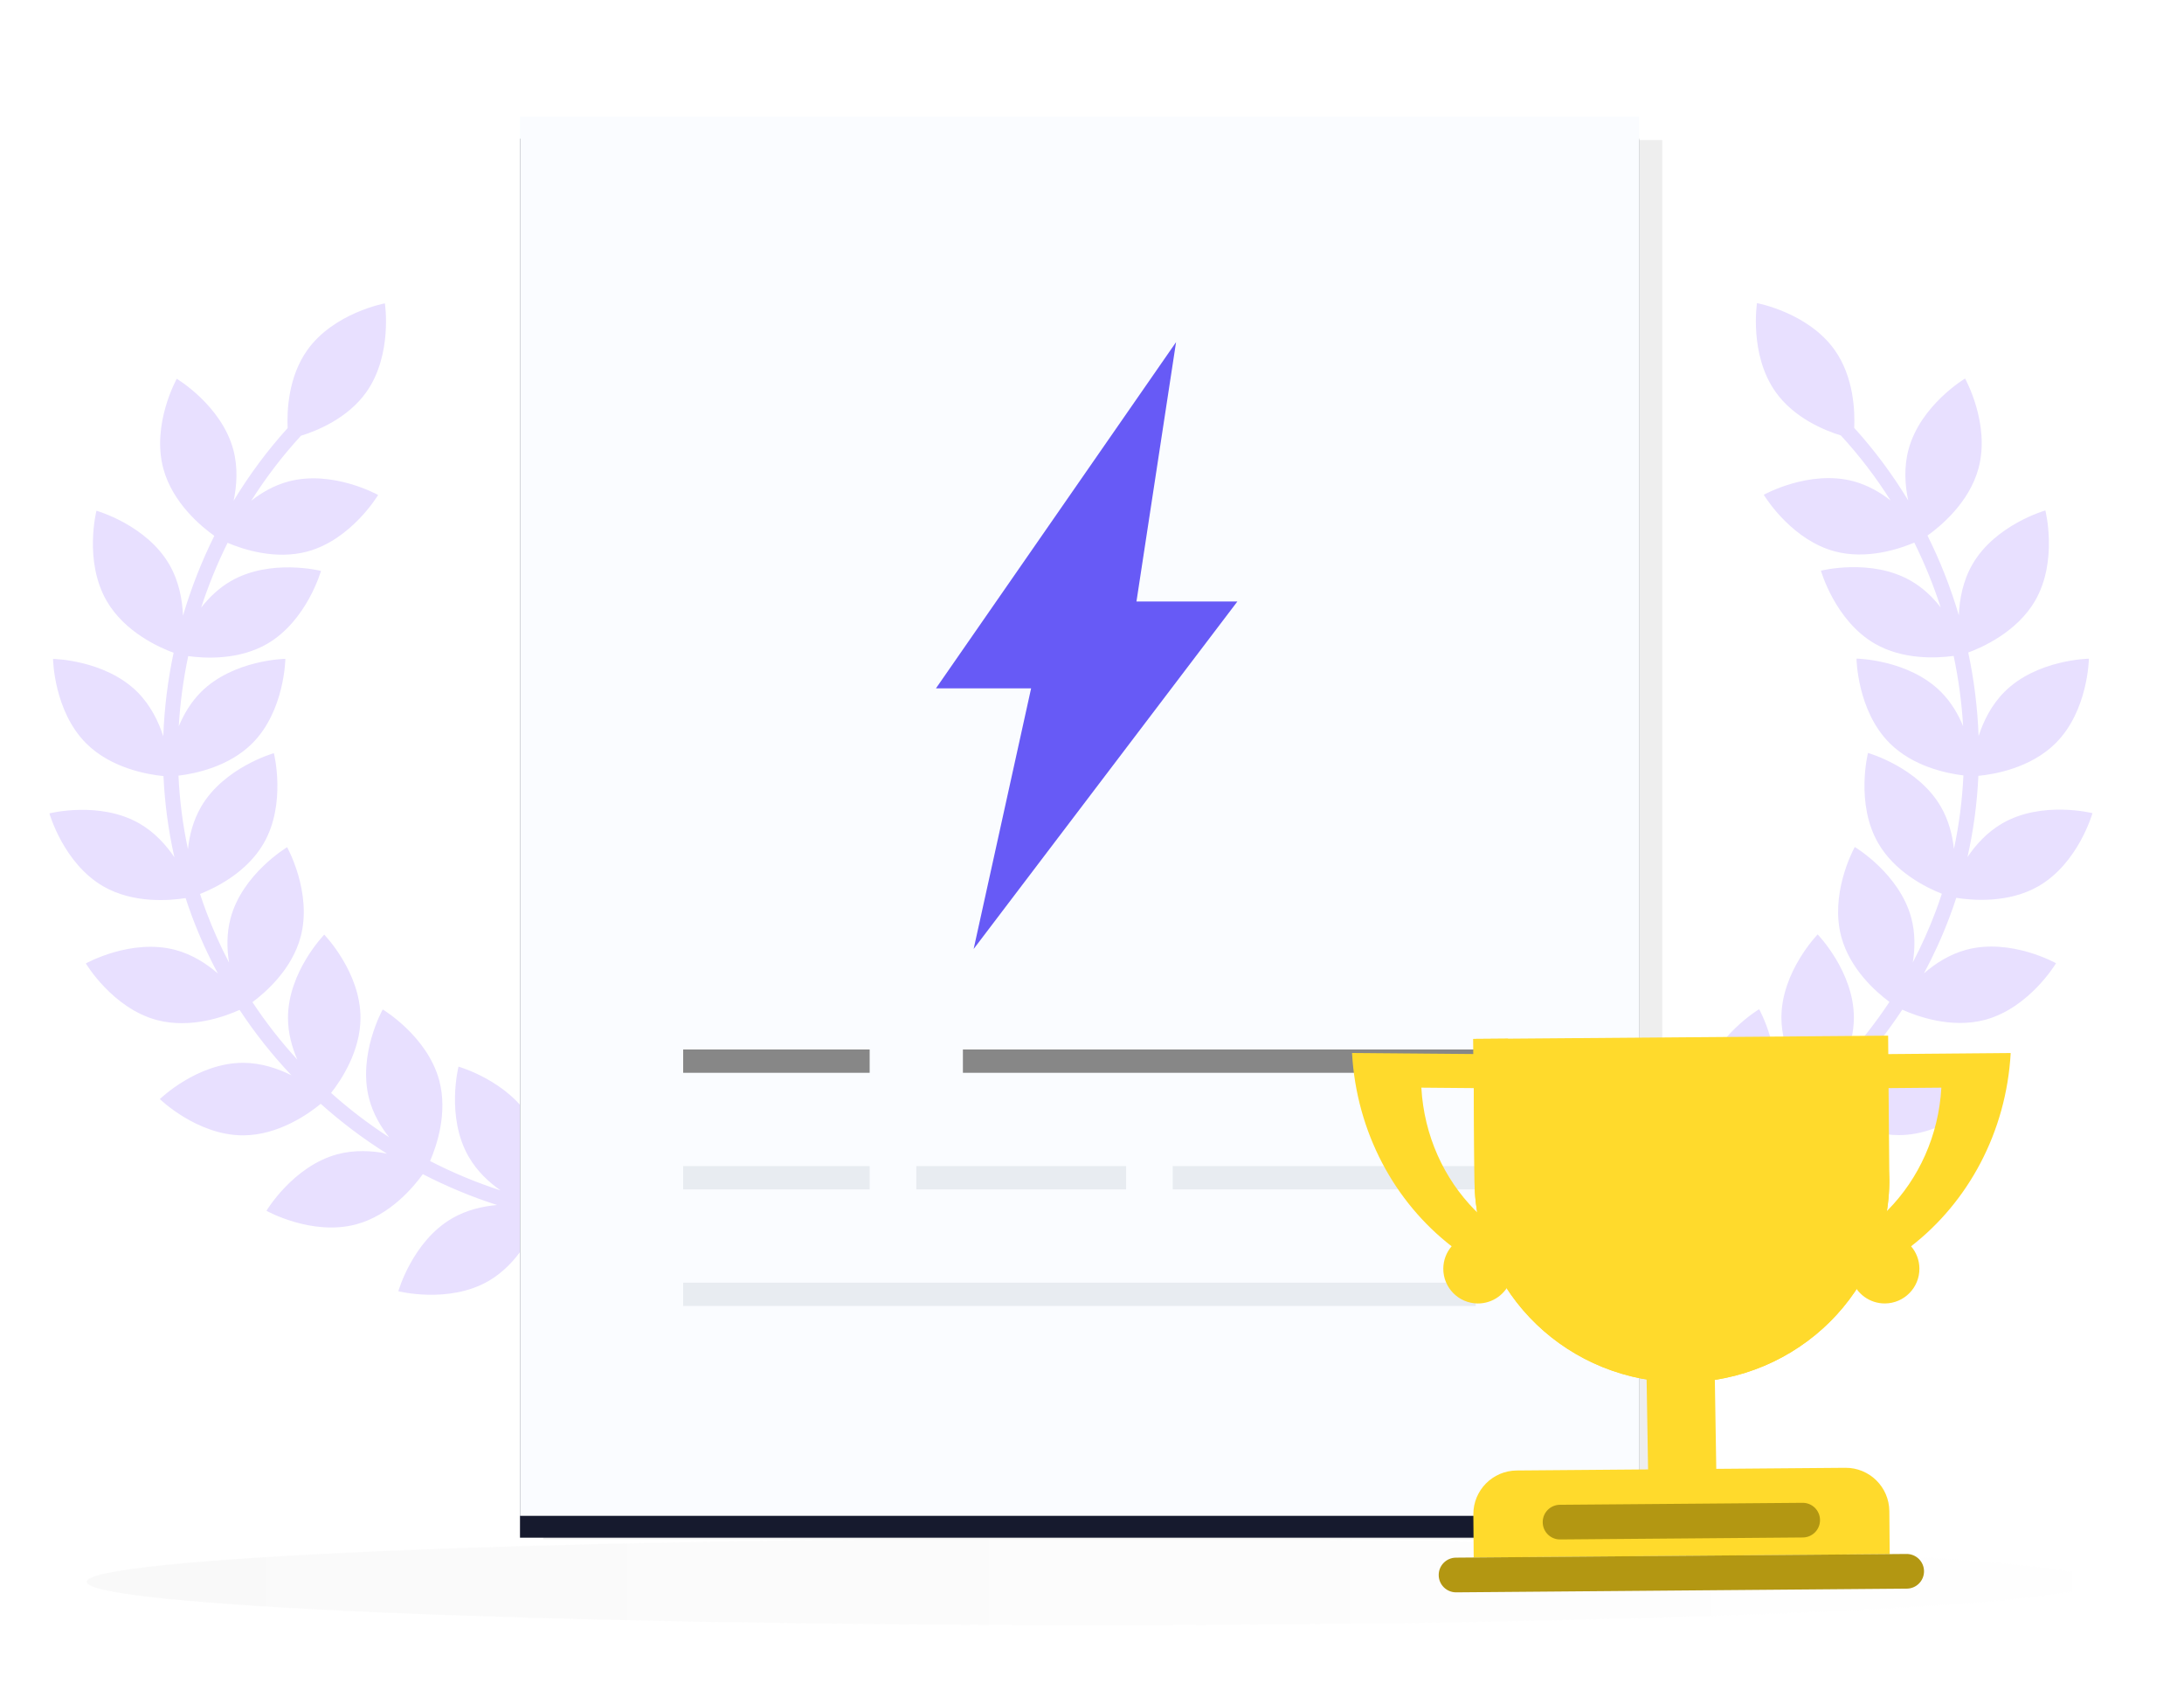 <svg width="100" height="78" viewBox="0 0 100 78" fill="none" xmlns="http://www.w3.org/2000/svg">
<mask id="mask0" mask-type="alpha" maskUnits="userSpaceOnUse" x="0" y="0" width="100" height="77">
<path d="M0 0.582H100V76.772H0V0.582Z" fill="white"/>
</mask>
<g mask="url(#mask0)">
<path opacity="0.5" d="M50.001 74.391C75.424 74.391 96.033 73.503 96.033 72.407C96.033 71.311 75.424 70.423 50.001 70.423C24.578 70.423 3.969 71.311 3.969 72.407C3.969 73.503 24.578 74.391 50.001 74.391Z" fill="url(#paint0_linear)"/>
<path fill-rule="evenodd" clip-rule="evenodd" d="M89.976 17.327C89.976 17.327 91.138 19.401 90.592 21.432C90.165 23.023 88.816 24.117 88.254 24.515C88.84 25.686 89.32 26.91 89.69 28.165C89.72 27.439 89.873 26.594 90.312 25.833C91.364 24.013 93.652 23.366 93.652 23.366C93.652 23.366 94.237 25.671 93.186 27.493C92.358 28.927 90.761 29.633 90.121 29.868C90.389 31.126 90.548 32.408 90.595 33.695C90.814 33.019 91.177 32.272 91.779 31.67C93.264 30.184 95.645 30.152 95.645 30.152C95.645 30.152 95.614 32.53 94.125 34.017C92.973 35.167 91.286 35.447 90.585 35.514C90.528 36.761 90.363 38.005 90.086 39.232C90.466 38.668 90.989 38.088 91.683 37.688C93.503 36.638 95.809 37.222 95.809 37.222C95.809 37.222 95.164 39.509 93.342 40.562C91.957 41.362 90.29 41.214 89.572 41.098C89.479 41.387 89.379 41.674 89.272 41.958C88.935 42.856 88.54 43.723 88.093 44.555C88.607 44.107 89.263 43.682 90.036 43.474C92.067 42.929 94.141 44.091 94.141 44.091C94.141 44.091 92.924 46.136 90.893 46.681C89.337 47.098 87.755 46.513 87.101 46.217C86.397 47.286 85.602 48.286 84.731 49.209C85.354 48.897 86.119 48.641 86.945 48.641C89.047 48.641 90.752 50.3 90.752 50.3C90.752 50.3 89.047 51.959 86.945 51.96C85.318 51.96 83.929 50.966 83.385 50.516C82.441 51.362 81.426 52.126 80.355 52.798C81.033 52.661 81.831 52.614 82.623 52.826C84.652 53.37 85.872 55.413 85.872 55.413C85.872 55.413 83.796 56.577 81.763 56.033C80.207 55.615 79.129 54.317 78.71 53.733C77.621 54.299 76.483 54.773 75.311 55.15C75.968 55.204 76.697 55.37 77.362 55.754C79.183 56.805 79.83 59.094 79.83 59.094C79.83 59.094 77.524 59.679 75.703 58.628C74.347 57.845 73.642 56.375 73.371 55.676C72.221 55.933 71.045 56.096 69.855 56.161C70.43 56.385 71.028 56.72 71.527 57.218C73.011 58.705 73.045 61.084 73.045 61.084C73.045 61.084 70.667 61.053 69.18 59.564C68.101 58.484 67.789 56.933 67.698 56.165C67.334 56.149 66.968 56.122 66.603 56.085C65.801 56.004 65.004 55.879 64.218 55.71C64.698 56.07 65.168 56.535 65.508 57.124C66.558 58.944 65.974 61.251 65.974 61.251C65.974 61.251 63.686 60.606 62.634 58.784C61.877 57.473 61.968 55.909 62.078 55.137C60.743 54.71 59.45 54.154 58.225 53.477L57.859 53.271L58.203 52.677C59.479 53.414 60.835 54.015 62.241 54.471C62.487 53.81 63.193 52.251 64.604 51.436C66.424 50.386 68.731 50.97 68.731 50.97C68.731 50.97 68.084 53.26 66.264 54.31C65.492 54.756 64.634 54.907 63.9 54.934C64.811 55.151 65.738 55.308 66.672 55.402C67.01 55.436 67.349 55.462 67.686 55.479C67.756 54.764 68.04 53.099 69.18 51.961C70.667 50.472 73.044 50.441 73.044 50.441C73.044 50.441 73.011 52.821 71.527 54.307C70.928 54.907 70.185 55.27 69.511 55.49C70.757 55.441 71.988 55.28 73.191 55.013C73.077 54.276 72.948 52.643 73.734 51.28C74.786 49.46 77.074 48.813 77.074 48.813C77.074 48.813 77.659 51.118 76.608 52.939C76.227 53.599 75.683 54.105 75.145 54.482C76.259 54.122 77.341 53.67 78.379 53.135C78.073 52.429 77.563 50.924 77.959 49.445C78.504 47.415 80.547 46.196 80.547 46.196C80.547 46.196 81.707 48.273 81.165 50.303C80.984 50.981 80.635 51.568 80.253 52.049C81.189 51.442 82.079 50.763 82.913 50.019C82.432 49.409 81.566 48.097 81.566 46.579C81.566 44.477 83.226 42.772 83.226 42.772C83.226 42.772 84.884 44.477 84.885 46.579C84.885 47.277 84.702 47.931 84.458 48.493C85.208 47.675 85.896 46.796 86.513 45.863C85.893 45.403 84.703 44.356 84.307 42.878C83.799 40.982 84.778 39.047 84.911 38.798L84.925 38.77C84.925 38.77 86.968 39.986 87.513 42.017C87.7 42.72 87.684 43.427 87.583 44.053C87.976 43.303 88.327 42.523 88.629 41.718C88.729 41.45 88.824 41.181 88.912 40.911C88.2 40.629 86.766 39.926 85.997 38.593C84.947 36.773 85.531 34.466 85.531 34.466C85.531 34.466 87.821 35.112 88.871 36.933C89.231 37.557 89.399 38.237 89.465 38.863C89.703 37.751 89.847 36.623 89.9 35.494C89.125 35.402 87.591 35.085 86.521 34.016C85.033 32.53 85.005 30.148 85.005 30.148C85.005 30.148 87.383 30.183 88.869 31.668C89.338 32.137 89.662 32.694 89.886 33.237C89.822 32.157 89.677 31.082 89.453 30.024C88.671 30.131 87.134 30.209 85.841 29.463C84.021 28.409 83.376 26.123 83.376 26.123C83.376 26.123 85.679 25.538 87.5 26.589C88.06 26.912 88.507 27.351 88.86 27.805C88.53 26.789 88.127 25.796 87.651 24.838C86.925 25.144 85.453 25.624 84.006 25.238C82.114 24.728 80.93 22.922 80.776 22.676L80.759 22.648C80.759 22.648 82.835 21.488 84.865 22.029C85.522 22.206 86.093 22.539 86.565 22.909C85.9 21.855 85.14 20.859 84.29 19.934C83.52 19.696 82.14 19.126 81.3 17.941C80.083 16.226 80.448 13.875 80.448 13.875C80.448 13.875 82.785 14.305 84.004 16.02C84.877 17.25 84.936 18.805 84.9 19.586C85.833 20.614 86.659 21.728 87.372 22.906C87.225 22.216 87.168 21.391 87.387 20.574C87.933 18.543 89.976 17.327 89.976 17.327Z" fill="#E8E0FF"/>
<path fill-rule="evenodd" clip-rule="evenodd" d="M8.093 17.338C8.093 17.338 10.136 18.554 10.683 20.585C10.901 21.403 10.843 22.228 10.697 22.921C11.411 21.741 12.237 20.626 13.17 19.596C13.135 18.815 13.195 17.259 14.067 16.03C15.284 14.316 17.623 13.886 17.623 13.886C17.623 13.886 17.988 16.236 16.772 17.951C15.93 19.136 14.551 19.707 13.78 19.946C12.93 20.87 12.17 21.867 11.504 22.92C11.977 22.55 12.548 22.216 13.206 22.04C15.236 21.497 17.313 22.658 17.313 22.658C17.313 22.658 16.094 24.703 14.066 25.248C12.616 25.634 11.145 25.154 10.42 24.848C9.944 25.806 9.54 26.798 9.21 27.815C9.564 27.361 10.012 26.922 10.57 26.599C12.392 25.548 14.697 26.133 14.697 26.133C14.697 26.133 14.05 28.419 12.23 29.473C10.938 30.219 9.402 30.141 8.618 30.033C8.394 31.093 8.248 32.168 8.185 33.248C8.409 32.705 8.733 32.148 9.202 31.678C10.688 30.194 13.066 30.158 13.066 30.158C13.066 30.158 13.038 32.541 11.55 34.027C10.48 35.096 8.947 35.412 8.172 35.505C8.224 36.633 8.368 37.76 8.606 38.872C8.672 38.247 8.84 37.567 9.2 36.943C10.25 35.123 12.54 34.476 12.54 34.476C12.54 34.476 13.124 36.783 12.074 38.603C11.305 39.935 9.873 40.639 9.159 40.921C9.247 41.191 9.342 41.461 9.442 41.728C9.744 42.533 10.094 43.311 10.488 44.062C10.387 43.436 10.371 42.729 10.558 42.027C11.103 39.997 13.146 38.781 13.146 38.781C13.146 38.781 14.309 40.857 13.764 42.888C13.368 44.367 12.178 45.413 11.559 45.873C12.175 46.806 12.863 47.685 13.613 48.503C13.369 47.941 13.186 47.287 13.186 46.59C13.186 44.488 14.846 42.783 14.846 42.783C14.846 42.783 16.506 44.487 16.506 46.589C16.505 48.107 15.639 49.419 15.159 50.029C15.992 50.774 16.882 51.453 17.819 52.059C17.435 51.578 17.087 50.991 16.906 50.313C16.364 48.283 17.524 46.207 17.524 46.207C17.524 46.207 19.567 47.427 20.111 49.455C20.508 50.934 19.998 52.439 19.692 53.146C20.728 53.679 21.807 54.13 22.918 54.49C22.382 54.114 21.841 53.609 21.461 52.951C20.409 51.131 20.994 48.825 20.994 48.825C20.994 48.825 23.283 49.471 24.334 51.292C25.12 52.652 24.992 54.284 24.877 55.022C26.081 55.289 27.312 55.452 28.559 55.5C27.885 55.28 27.143 54.917 26.545 54.318C25.06 52.831 25.027 50.452 25.027 50.452C25.027 50.452 27.405 50.482 28.891 51.971C30.031 53.109 30.314 54.774 30.385 55.489C30.723 55.472 31.061 55.446 31.399 55.412C32.334 55.318 33.261 55.162 34.172 54.945C33.439 54.918 32.579 54.766 31.807 54.321C29.987 53.271 29.34 50.981 29.34 50.981C29.34 50.981 31.646 50.396 33.467 51.447C34.878 52.261 35.584 53.82 35.83 54.48C37.107 54.067 38.342 53.534 39.515 52.887L39.869 52.687L40.212 53.282C38.878 54.052 37.461 54.678 35.992 55.15C36.101 55.92 36.192 57.484 35.435 58.796C34.385 60.616 32.095 61.263 32.095 61.263C32.095 61.263 31.511 58.957 32.561 57.136C32.901 56.546 33.371 56.081 33.851 55.719C33.066 55.889 32.27 56.014 31.468 56.095C31.102 56.132 30.737 56.159 30.372 56.177C30.282 56.943 29.97 58.494 28.892 59.575C27.404 61.063 25.027 61.095 25.027 61.095C25.027 61.095 25.06 58.715 26.545 57.229C27.043 56.73 27.641 56.395 28.216 56.169C27.026 56.107 25.85 55.943 24.699 55.687C24.429 56.384 23.723 57.855 22.366 58.639C20.545 59.691 18.239 59.106 18.239 59.106C18.239 59.106 18.886 56.817 20.707 55.766C21.373 55.381 22.105 55.216 22.764 55.16C21.591 54.785 20.452 54.31 19.36 53.746C18.941 54.329 17.864 55.626 16.308 56.044C14.275 56.587 12.2 55.423 12.2 55.423C12.2 55.423 13.42 53.381 15.448 52.836C16.24 52.624 17.038 52.671 17.718 52.808C16.645 52.136 15.63 51.372 14.685 50.527C14.142 50.976 12.753 51.97 11.126 51.97C9.024 51.97 7.319 50.31 7.319 50.31C7.319 50.31 9.024 48.65 11.126 48.65C11.952 48.651 12.717 48.908 13.341 49.219C12.469 48.296 11.674 47.296 10.97 46.227C10.316 46.523 8.734 47.107 7.178 46.691C5.147 46.147 3.93 44.101 3.93 44.101C3.93 44.101 6.004 42.94 8.035 43.484C8.809 43.692 9.465 44.117 9.979 44.564C9.531 43.734 9.137 42.867 8.799 41.969C8.693 41.684 8.592 41.398 8.499 41.109C7.783 41.224 6.115 41.372 4.729 40.572C2.907 39.519 2.262 37.232 2.262 37.232C2.262 37.232 4.568 36.648 6.389 37.698C7.081 38.098 7.604 38.678 7.986 39.242C7.708 38.015 7.543 36.771 7.485 35.524C6.785 35.457 5.098 35.177 3.945 34.027C2.458 32.54 2.429 30.162 2.429 30.162C2.429 30.162 4.807 30.195 6.294 31.68C6.894 32.282 7.258 33.028 7.477 33.704C7.523 32.418 7.682 31.138 7.949 29.88C7.312 29.647 5.712 28.942 4.883 27.505C3.831 25.685 4.416 23.379 4.416 23.379C4.416 23.379 6.705 24.025 7.756 25.846C8.196 26.609 8.35 27.456 8.379 28.183C8.749 26.926 9.229 25.702 9.813 24.527C9.253 24.131 7.904 23.037 7.477 21.445C6.933 19.412 8.093 17.339 8.093 17.339V17.338Z" fill="#E8E0FF"/>
<path fill-rule="evenodd" clip-rule="evenodd" d="M24.875 6.411H76.11V70.455H24.875V6.411Z" fill="#EEEEEE"/>
<g filter="url(#filter0_d)">
<path d="M23.809 5.344H75.044V69.387H23.809V5.344Z" fill="#161A2E"/>
</g>
<path d="M23.809 5.344H75.044V69.387H23.809V5.344Z" fill="#FAFCFF"/>
<path fill-rule="evenodd" clip-rule="evenodd" d="M31.281 58.714H67.572V59.781H31.281V58.714ZM53.696 53.377H67.572V54.444H53.696V53.377ZM41.955 53.377H51.562V54.444H41.955V53.377ZM31.281 53.377H39.82V54.444H31.281V53.377Z" fill="#E8ECF1"/>
<path fill-rule="evenodd" clip-rule="evenodd" d="M44.089 48.04H69.706V49.107H44.089V48.04ZM31.281 48.04H39.82V49.107H31.281V48.04Z" fill="#878787"/>
<path fill-rule="evenodd" clip-rule="evenodd" d="M92.065 48.201C91.861 51.831 90.113 55.027 87.504 57.048C87.739 57.322 87.882 57.677 87.885 58.065C87.892 58.941 87.187 59.658 86.311 59.665C85.609 59.671 85.009 59.219 84.794 58.588C83.624 59.046 82.359 59.3 81.038 59.311C79.61 59.324 78.243 59.051 76.985 58.543C75.727 59.051 74.36 59.324 72.933 59.311C71.612 59.301 70.347 59.046 69.176 58.588C68.962 59.218 68.362 59.671 67.66 59.666C66.784 59.658 66.078 58.941 66.085 58.066C66.089 57.676 66.231 57.322 66.467 57.048C63.856 55.028 62.11 51.832 61.906 48.201L76.985 48.331L92.065 48.201ZM88.89 49.787L83.942 49.83C83.336 53.037 81.508 55.772 78.999 57.468C79.643 57.641 80.319 57.729 81.014 57.723C85.225 57.689 88.643 54.185 88.89 49.787ZM65.08 49.787C65.328 54.185 68.746 57.689 72.957 57.723C73.653 57.729 74.328 57.641 74.973 57.468C72.463 55.772 70.635 53.038 70.029 49.83L65.08 49.787ZM76.985 49.891L73.017 49.925C73.221 52.787 74.767 55.247 76.985 56.603C79.204 55.247 80.75 52.787 80.954 49.925L76.985 49.891Z" fill="#FFDA2C"/>
<path fill-rule="evenodd" clip-rule="evenodd" d="M75.371 61.706L78.494 61.681L78.597 68.029L75.474 68.054L75.371 61.706Z" fill="#FFDA2C"/>
<path fill-rule="evenodd" clip-rule="evenodd" d="M67.461 47.557L67.515 54.087C67.557 59.207 71.845 63.324 77.089 63.28C82.333 63.239 86.549 59.053 86.508 53.934L86.453 47.407L67.461 47.557Z" fill="#FFDA2C"/>
<path fill-rule="evenodd" clip-rule="evenodd" d="M69.048 47.544L69.098 53.42C69.136 58.027 73.067 61.732 77.874 61.692C82.582 61.656 86.388 58.041 86.505 53.562L86.508 53.934C86.55 59.053 82.333 63.239 77.088 63.28C71.845 63.324 67.558 59.207 67.515 54.088L67.461 47.557L69.048 47.544Z" fill="#FFDA2C"/>
<path fill-rule="evenodd" clip-rule="evenodd" d="M69.445 67.311L84.492 67.188C85.596 67.178 86.499 68.067 86.508 69.171L86.524 71.14L67.477 71.295L67.461 69.327C67.452 68.223 68.341 67.32 69.445 67.311Z" fill="#FFDA2C"/>
<path fill-rule="evenodd" clip-rule="evenodd" d="M66.662 71.301L87.296 71.132C87.734 71.129 88.093 71.481 88.096 71.919C88.1 72.358 87.747 72.716 87.309 72.719L66.675 72.889C66.236 72.892 65.878 72.539 65.875 72.101C65.871 71.663 66.223 71.305 66.662 71.301Z" fill="#B39712"/>
<path d="M71.423 68.881L82.534 68.791C82.973 68.787 83.331 69.139 83.334 69.577C83.338 70.016 82.986 70.374 82.547 70.377L71.437 70.468C70.998 70.472 70.64 70.12 70.637 69.681C70.633 69.243 70.985 68.885 71.423 68.881Z" fill="#B39712"/>
<path fill-rule="evenodd" clip-rule="evenodd" d="M44.581 43.439L47.212 31.509H42.855L53.849 15.661L52.036 27.533H56.657L44.581 43.439Z" fill="#675AF6"/>
</g>
<defs>
<filter id="filter0_d" x="21.809" y="4.344" width="55.235" height="68.043" filterUnits="userSpaceOnUse" color-interpolation-filters="sRGB">
<feFlood flood-opacity="0" result="BackgroundImageFix"/>
<feColorMatrix in="SourceAlpha" type="matrix" values="0 0 0 0 0 0 0 0 0 0 0 0 0 0 0 0 0 0 127 0"/>
<feOffset dy="1"/>
<feGaussianBlur stdDeviation="1"/>
<feColorMatrix type="matrix" values="0 0 0 0 0 0 0 0 0 0 0 0 0 0 0 0 0 0 0.044 0"/>
<feBlend mode="normal" in2="BackgroundImageFix" result="effect1_dropShadow"/>
<feBlend mode="normal" in="SourceGraphic" in2="effect1_dropShadow" result="shape"/>
</filter>
<linearGradient id="paint0_linear" x1="3.969" y1="74.366" x2="94.896" y2="74.366" gradientUnits="userSpaceOnUse">
<stop stop-color="#F4F4F4"/>
<stop offset="1" stop-color="white"/>
</linearGradient>
</defs>
</svg>
